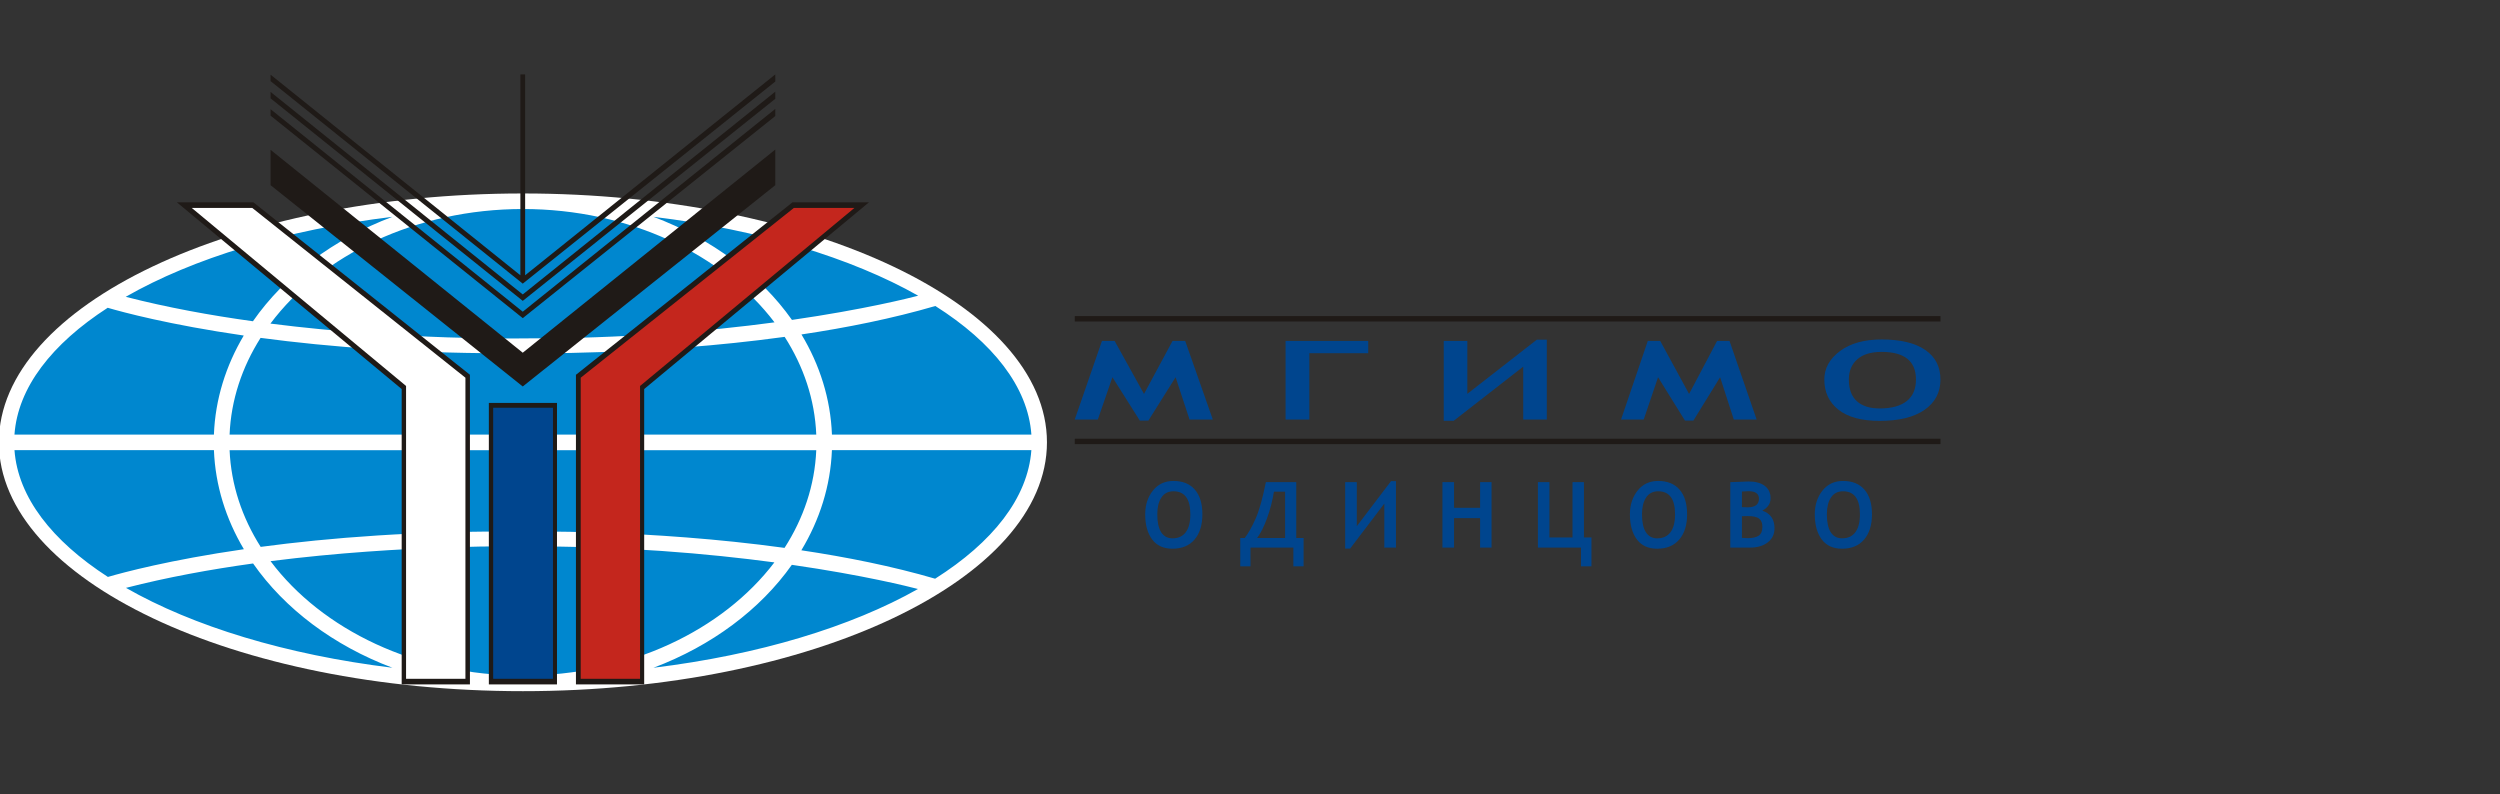<?xml version="1.0" encoding="UTF-8"?>
<svg version="1.1" viewBox="0 0 300 95.304" xmlns="http://www.w3.org/2000/svg">
 <rect x="0" y="0" width="300" height="95.304" fill="#333333" stroke="none"/>
 <g transform="matrix(.927 0 0 .927 -17.064 -38.575)">
  <path class="fil0" d="m86.1 66.657c37.364 0 67.836 14.471 67.836 32.214s-30.472 32.214-67.836 32.214-67.836-14.471-67.836-32.214 30.472-32.214 67.836-32.214z" style="fill-rule:evenodd;fill:#fff;stroke-width:.211"/>
  <path class="fil1" d="m103 69.68c13.663 1.669 25.603 5.31 34.268 10.212-1.101 0.29-6.963 1.776-16.341 3.134-4.1-5.808-10.377-10.499-17.928-13.346zm15.668 13.661c-8.535 1.144-19.601 2.117-32.41 2.074 0 0-15.505 0.292-32.843-1.913 6.632-8.867 18.809-14.832 32.687-14.832 13.793 0 25.907 5.893 32.566 14.672zm-67.515-0.141c-5.51-0.765-11.143-1.79-16.471-3.164 8.687-4.975 20.725-8.672 34.519-10.357-7.626 2.876-13.953 7.633-18.05 13.521zm88.335-1.977c7.441 4.717 11.991 10.451 12.433 16.648h-25.818c-0.176-4.629-1.574-9.019-3.945-12.963 5.862-0.878 11.818-2.069 17.332-3.685zm-15.415 16.648h-75.945c0.185-4.486 1.61-8.729 4.012-12.52 8.785 1.173 20.251 2.109 34.118 1.98 0 0 16.135 0.308 33.723-2.111 2.452 3.824 3.907 8.114 4.093 12.651zm-77.975 0h-25.818c0.434-6.096 4.843-11.744 12.069-16.417 1.929 0.565 7.948 2.193 17.613 3.595-2.32 3.909-3.689 8.248-3.863 12.823zm105.82 2.016c-0.453 6.195-5.011 11.926-12.458 16.64-5.511-1.613-11.461-2.802-17.318-3.679 2.375-3.944 3.777-8.332 3.958-12.961h25.82zm-31.952 12.649c-17.582-2.417-33.709-2.108-33.709-2.108-13.86-0.129-25.32 0.805-34.104 1.978-2.406-3.789-3.835-8.032-4.025-12.518h75.945c-0.191 4.537-1.65 8.826-4.106 12.648zm-69.991 0.172c-9.627 1.395-15.639 3.016-17.599 3.589-7.232-4.673-11.649-10.318-12.094-16.412h25.818c0.179 4.574 1.551 8.913 3.875 12.82zm87.263 5.15c-8.664 4.894-20.591 8.528-34.237 10.195 7.54-2.844 13.811-7.527 17.911-13.324 9.3 1.346 15.147 2.819 16.327 3.129zm-68.036 10.194c-13.779-1.683-25.804-5.374-34.488-10.34 5.324-1.371 10.952-2.395 16.456-3.159 4.097 5.878 10.417 10.625 18.032 13.498zm-15.77-13.799c17.331-2.203 32.826-1.91 32.826-1.91 12.8-0.044 23.859 0.928 32.393 2.071-6.662 8.767-18.768 14.65-32.55 14.65-13.865 0-26.034-5.955-32.67-14.81z" style="fill-rule:evenodd;fill:#0087cf;stroke-width:.211"/>
  <path d="m118.77 51.243-32.383 26.004v-26.004h-0.618v26.004l-32.336-25.968v0.835l32.645 26.217 32.693-26.163z" style="fill-rule:evenodd;fill:#1f1a17;stroke-width:.211"/>
  <path d="m118.77 53.475-32.693 26.253-32.645-26.217v0.835l32.647 26.215 32.691-26.16z" style="fill-rule:evenodd;fill:#1f1a17;stroke-width:.211"/>
  <path d="m118.77 55.709-32.693 26.253-32.645-26.215v0.835l32.645 26.215 32.693-26.163z" style="fill-rule:evenodd;fill:#1f1a17;stroke-width:.211"/>
  <path d="m118.77 60.97-32.693 26.302-32.645-26.266v4.577l32.645 26.059 32.693-26.057z" style="fill-rule:evenodd;fill:#1f1a17;stroke-width:.211"/>
  <path d="m41.308 67.806 29.097 24.167v38.236h8.835v-40.083l-28.027-22.322z" style="fill-rule:evenodd;fill:#1f1a17;stroke-width:.211"/>
  <path d="m120.99 67.806-28.027 22.322v40.081h8.834v-38.236l29.097-24.169z" style="fill-rule:evenodd;fill:#1f1a17;stroke-width:.211"/>
  <path d="m81.689 93.77v36.439h8.821v-36.439z" style="fill-rule:evenodd;fill:#1f1a17;stroke-width:.211"/>
  <g transform="matrix(1.251,0,0,1.251,107.23,-59.76)">
   <path d="m40.213 113.74v0.562h89.583v-0.562z" style="fill-rule:evenodd;fill:#1f1a17;stroke-width:.211"/>
   <path d="m40.213 126.43v0.562h89.583v-0.562z" style="fill-rule:evenodd;fill:#1f1a17;stroke-width:.211"/>
   <path d="m123.7 116.16v1e-3c-1.801 0-3.239 0.401-4.313 1.206-1.073 0.802-1.612 1.783-1.612 2.938 0 1.316 0.49 2.359 1.465 3.127 0.977 0.77 2.397 1.153 4.262 1.153 2.003 0 3.553-0.381 4.649-1.144 1.093-0.765 1.64-1.809 1.64-3.136 0-1.322-0.525-2.342-1.576-3.063-1.051-0.721-2.557-1.082-4.515-1.082zm-35.676 0.024-7.19 5.602v-5.474h-2.442v8.263h1.035l7.19-5.602v5.474h2.442v-8.263zm-44.996 0.127-2.819 8.136h2.389l1.511-4.38 2.838 4.492h0.881l2.819-4.492 1.442 4.38h2.408l-2.858-8.136h-1.308l-2.953 5.486-3.041-5.486zm18.998 0v8.136h2.461v-6.863h6.091v-1.273zm37.482 0-2.768 8.136h2.345l1.485-4.38 2.788 4.492h0.865l2.768-4.492 1.417 4.38h2.364l-2.808-8.136h-1.284l-2.899 5.486-2.988-5.486zm24.192 1.135c2.371 0 3.557 0.953 3.557 2.859 0 0.986-0.32 1.731-0.961 2.236-0.641 0.505-1.573 0.757-2.794 0.757-1.025 0-1.814-0.252-2.365-0.753-0.551-0.503-0.826-1.249-0.826-2.239 0-0.878 0.291-1.574 0.868-2.088 0.58-0.516 1.42-0.771 2.522-0.771zm-73.281 13.356c-0.888 0-1.597 0.335-2.128 1.004-0.527 0.669-0.79 1.484-0.79 2.446 0 1.094 0.24 1.962 0.72 2.603 0.481 0.638 1.181 0.958 2.099 0.958 0.987 0 1.75-0.318 2.29-0.954s0.809-1.504 0.809-2.607c0-1.101-0.259-1.951-0.777-2.549-0.518-0.601-1.26-0.902-2.224-0.902zm50.156 0c-0.888 0-1.597 0.335-2.128 1.004-0.527 0.669-0.79 1.484-0.79 2.446 0 1.094 0.241 1.962 0.722 2.603 0.481 0.638 1.181 0.958 2.099 0.958 0.987 0 1.749-0.318 2.289-0.954s0.809-1.504 0.809-2.607c0-1.101-0.259-1.951-0.777-2.549-0.518-0.601-1.26-0.902-2.224-0.902zm19.13 0c-0.888 0-1.597 0.335-2.128 1.004-0.527 0.669-0.79 1.484-0.79 2.446 0 1.094 0.241 1.962 0.722 2.603 0.481 0.638 1.181 0.958 2.099 0.958 0.987 0 1.749-0.318 2.289-0.954 0.54-0.635 0.809-1.504 0.809-2.607 0-1.101-0.259-1.951-0.777-2.549-0.518-0.601-1.26-0.902-2.224-0.902zm-46.766 0.019-3.543 4.661v-4.555h-1.202v6.876h0.509l3.543-4.661v4.555h1.202v-6.876zm37.025 0.036c-0.216 0-0.855 0.024-1.918 0.07v6.77h2.071c0.737 0 1.338-0.181 1.804-0.541s0.698-0.849 0.698-1.466c0-0.922-0.42-1.527-1.262-1.817 0.57-0.305 0.856-0.73 0.856-1.272 0-0.558-0.2-0.988-0.601-1.29-0.398-0.302-0.947-0.454-1.647-0.454zm-49.976 0.07c-0.33 1.662-0.684 2.921-1.063 3.778-0.379 0.854-0.755 1.52-1.125 1.998h-0.462v2.936h1.058v-1.942h4.436v1.942h1.058v-2.936h-0.758v-5.776zm18.27 0v6.77h1.202v-3.047h2.696v3.047h1.184v-6.77h-1.184v2.65h-2.696v-2.65zm9.88 0v6.77h4.458v1.942h1.082v-2.992h-0.777v-5.72h-1.183v5.72h-2.387v-5.72zm21.799 0.934c0.715 0 1.073 0.262 1.073 0.786 0 0.589-0.392 0.884-1.175 0.884-0.151 0-0.346-7e-3 -0.587-0.019v-1.618c0.274-0.022 0.504-0.033 0.689-0.033zm-59.517 9e-3c1.168 0 1.753 0.794 1.753 2.382 0 0.82-0.16 1.439-0.477 1.859-0.314 0.419-0.772 0.629-1.373 0.629-0.506 0-0.894-0.209-1.165-0.625-0.271-0.419-0.406-1.04-0.406-1.863 0-0.731 0.142-1.311 0.426-1.739 0.287-0.429 0.701-0.643 1.244-0.643zm50.156 0c1.168 0 1.753 0.794 1.753 2.382 0 0.82-0.159 1.439-0.476 1.859-0.314 0.419-0.772 0.629-1.373 0.629-0.506 0-0.895-0.209-1.166-0.625-0.271-0.419-0.406-1.04-0.406-1.863 0-0.731 0.142-1.311 0.426-1.739 0.287-0.429 0.701-0.643 1.244-0.643zm19.13 0c1.168 0 1.753 0.794 1.753 2.382 0 0.82-0.159 1.439-0.476 1.859-0.314 0.419-0.772 0.629-1.373 0.629-0.506 0-0.895-0.209-1.166-0.625-0.271-0.419-0.406-1.04-0.406-1.863 0-0.731 0.142-1.311 0.426-1.739 0.287-0.429 0.701-0.643 1.244-0.643zm-58.884 0.042h1.156v4.791h-2.895c0.373-0.503 0.717-1.187 1.031-2.053s0.551-1.779 0.708-2.738zm49.032 2.525c0.567 0 0.96 0.089 1.179 0.268 0.222 0.176 0.333 0.454 0.333 0.833 0 0.447-0.128 0.756-0.384 0.929-0.256 0.17-0.636 0.254-1.138 0.254-0.154 0-0.352-0.01-0.596-0.028v-2.243c0.188-9e-3 0.39-0.013 0.606-0.013z" style="fill:#00458e;stroke-width:.211"/>
  </g>
  <polygon class="fil3 str0" transform="matrix(1.464,0,0,1.464,-71.971,6.991)" points="113.17 57.09 113.17 83.581 118.24 83.581 118.24 57.735 137.04 42.123 131.96 42.123" style="fill-rule:evenodd;fill:#c4261d;stroke-width:.176;stroke:#c4261d"/>
  <polygon class="fil0 str1" transform="matrix(1.464,0,0,1.464,-71.971,6.991)" points="102.8 57.09 102.8 83.581 97.727 83.581 97.727 57.735 78.934 42.123 84.01 42.123" style="fill-rule:evenodd;fill:#fff;stroke-width:.176;stroke:#fff"/>
  <polygon class="fil4 str2" transform="matrix(1.464,0,0,1.464,-71.971,6.991)" points="105.43 83.581 110.54 83.581 110.54 59.792 105.43 59.792" style="fill-rule:evenodd;fill:#00458e;stroke-width:.176;stroke:#00458e"/>
 </g>
</svg>
